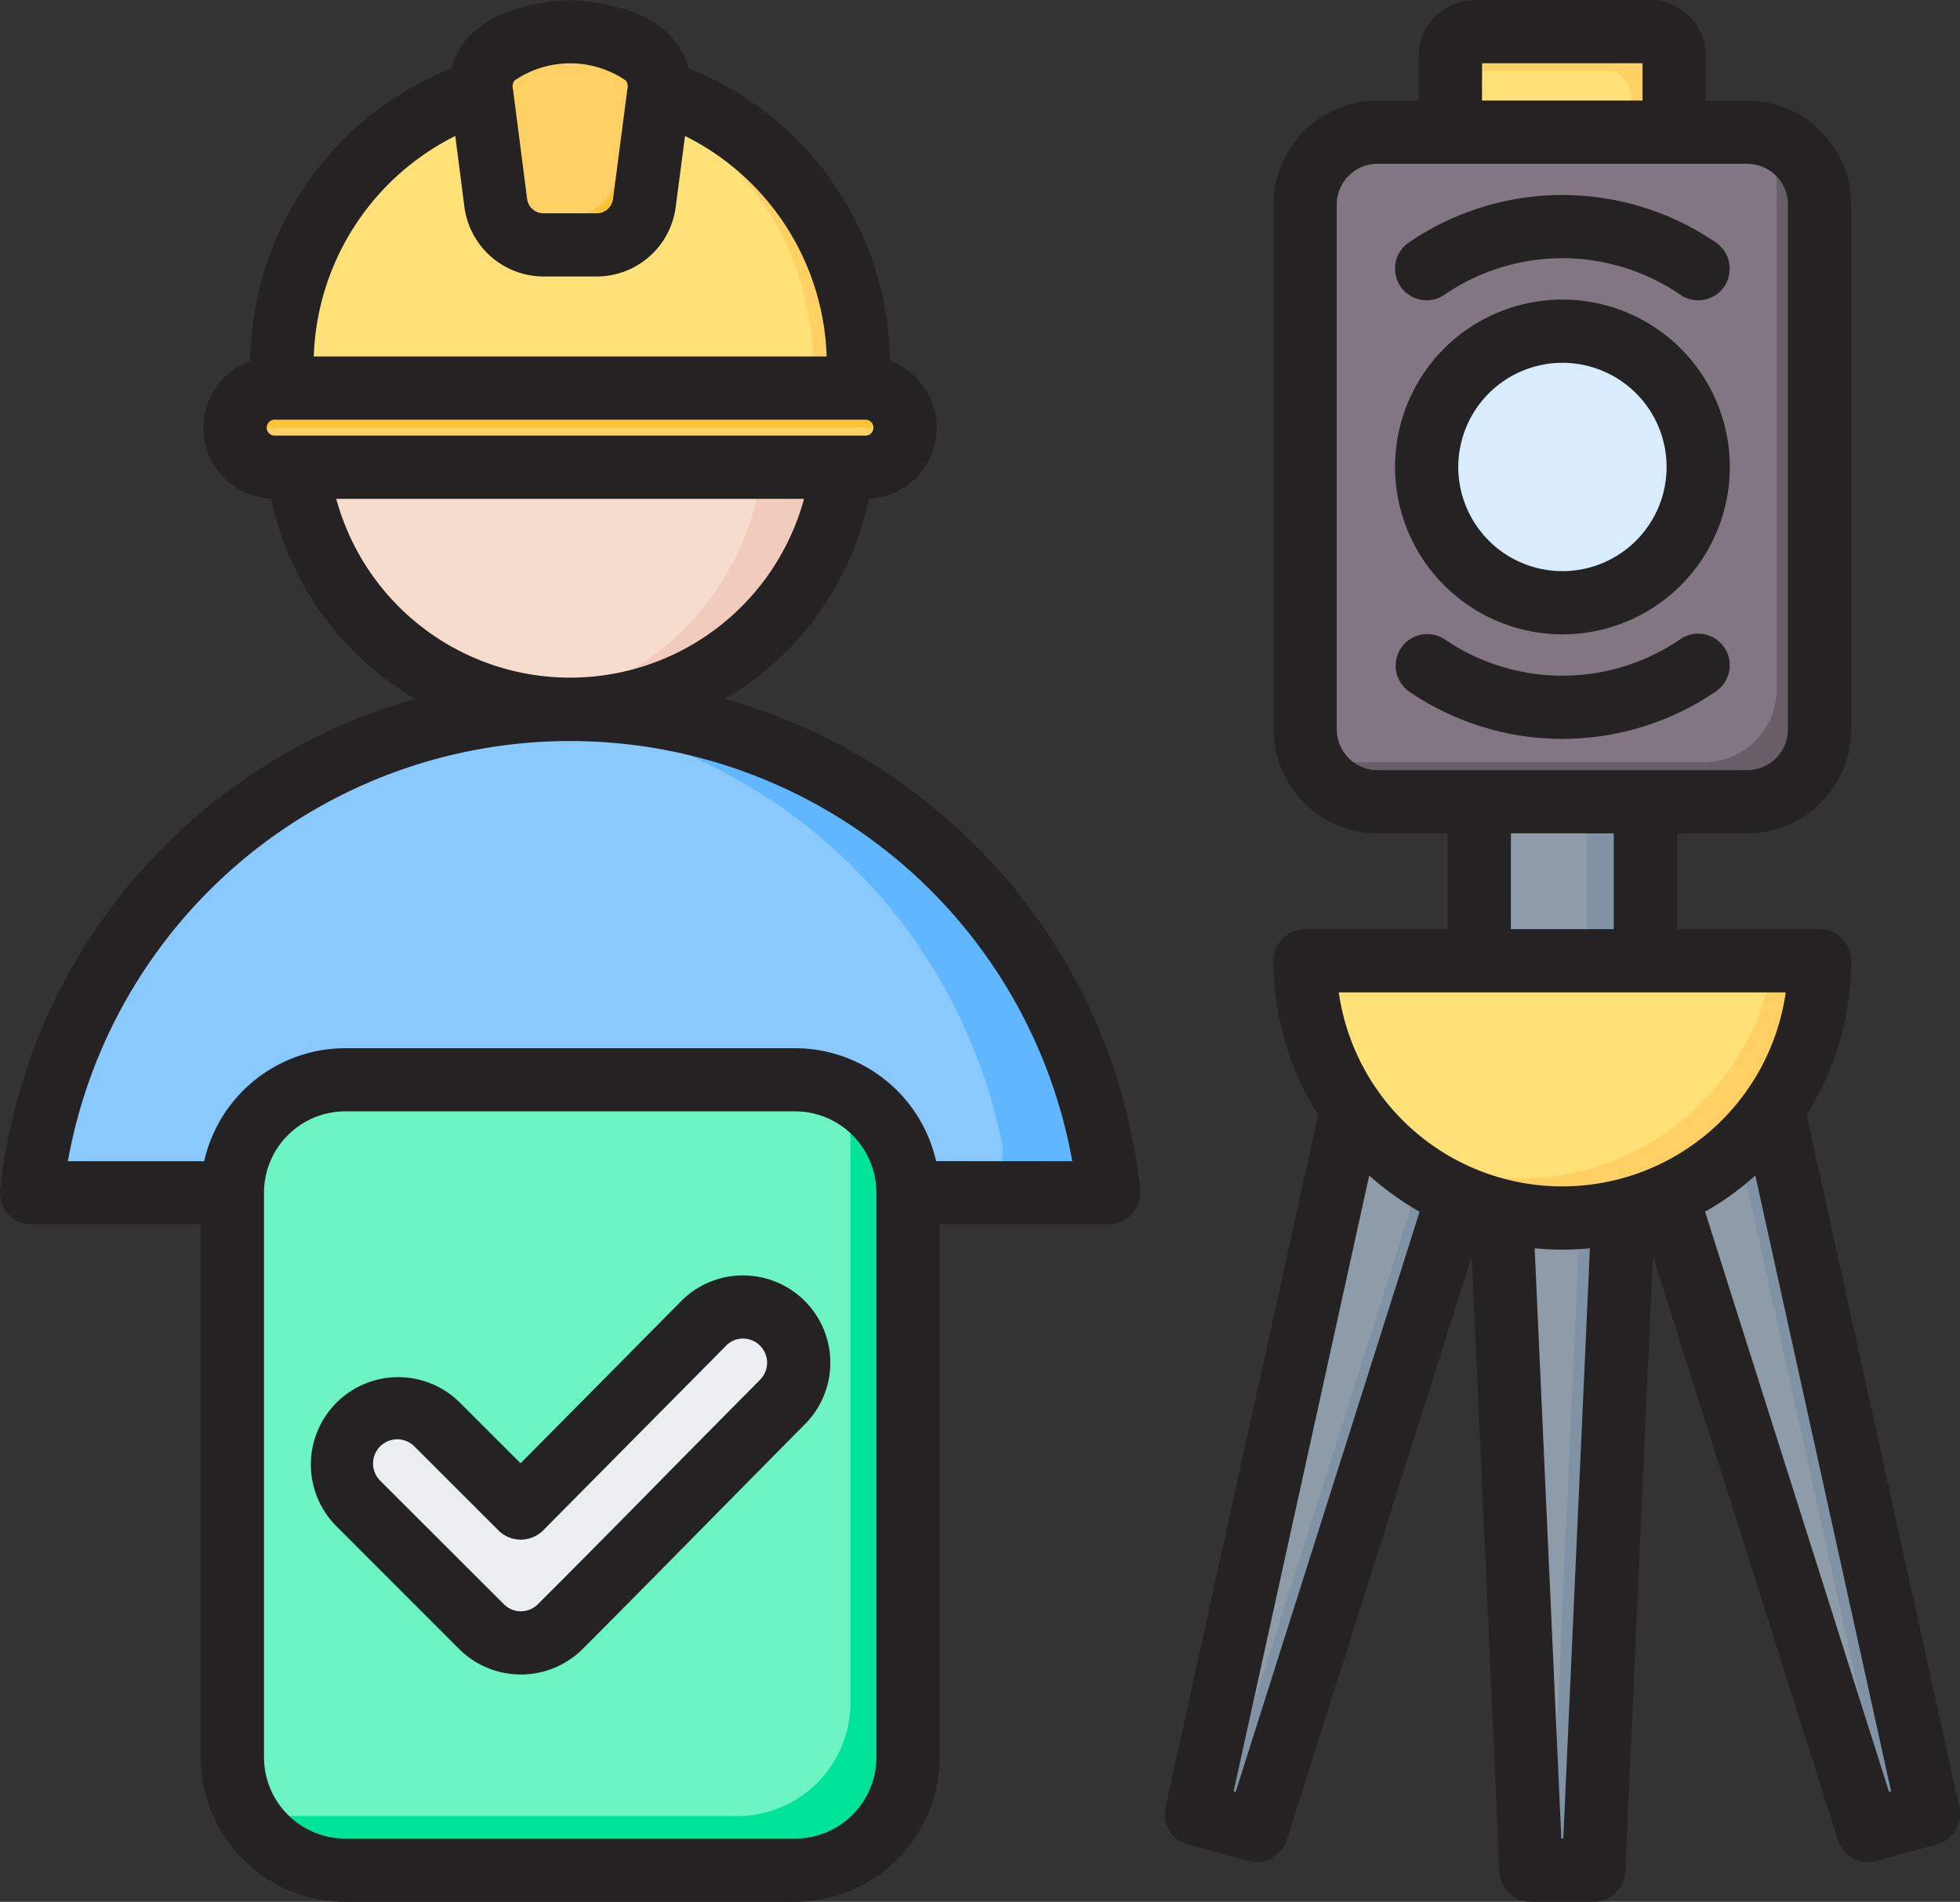 <svg xmlns="http://www.w3.org/2000/svg" width="90.57" height="87.881" viewBox="0 0 90.57 87.881">
  <rect x="0" y="0" width="90.57" height="87.881" fill="#333333" stroke="none"/>
  <g id="topografo" transform="translate(0 0)">
    <g id="Grupo_1063493" data-name="Grupo 1063493" transform="translate(1.617 1.46)">
      <g id="Grupo_1063489" data-name="Grupo 1063489" transform="translate(0 0.765)">
        <path id="Trazado_795978" data-name="Trazado 795978" d="M18.8,217.2H64.045a1.935,1.935,0,0,0,1.9-2.33,25.036,25.036,0,0,0-49.052,0A1.936,1.936,0,0,0,18.8,217.2Z" transform="translate(-16.856 -164.307)" fill="#8ac9fe" fill-rule="evenodd"/>
        <path id="Trazado_795979" data-name="Trazado 795979" d="M159.692,217.2h4.424a1.936,1.936,0,0,0,1.9-2.33,25.039,25.039,0,0,0-24.526-20.008q-1.118,0-2.212.1A25.046,25.046,0,0,1,161.6,214.866,1.936,1.936,0,0,1,159.692,217.2Z" transform="translate(-116.926 -164.307)" fill="#60b7ff" fill-rule="evenodd"/>
        <circle id="Elipse_8069" data-name="Elipse 8069" cx="12.654" cy="12.654" r="12.654" transform="translate(6.666 17.895) rotate(-45)" fill="#f6dccd"/>
        <path id="Trazado_795980" data-name="Trazado 795980" d="M143.5,56.24a12.656,12.656,0,1,1-1.763,25.188,12.656,12.656,0,0,0,0-25.066A12.76,12.76,0,0,1,143.5,56.24Z" transform="translate(-118.935 -51.001)" fill="#f1cbbc" fill-rule="evenodd"/>
      </g>
      <g id="Grupo_1063490" data-name="Grupo 1063490" transform="translate(9.087 0)">
        <path id="Trazado_795981" data-name="Trazado 795981" d="M68.453,43.491h27.3a1.829,1.829,0,1,0,0-3.659h-.369q.04-.515.041-1.041A13.326,13.326,0,0,0,86.2,26.116c.2-2.1-2.375-2.754-4.1-2.754s-4.3.657-4.1,2.754a13.326,13.326,0,0,0-9.219,12.676q0,.525.041,1.041h-.369a1.829,1.829,0,1,0,0,3.659Z" transform="translate(-66.623 -23.362)" fill="#ffe177" fill-rule="evenodd"/>
        <path id="Trazado_795982" data-name="Trazado 795982" d="M158.8,43.491h1.926a1.829,1.829,0,1,0,0-3.659h-.369q.04-.515.041-1.041a13.326,13.326,0,0,0-9.219-12.676c.2-2.1-2.375-2.754-4.1-2.754a7.383,7.383,0,0,0-.964.064c1.579.209,3.3.959,3.138,2.69a13.326,13.326,0,0,1,9.219,12.676q0,.525-.041,1.041h.369a1.829,1.829,0,0,1,0,3.659Z" transform="translate(-131.601 -23.362)" fill="#ffd064" fill-rule="evenodd"/>
        <path id="Trazado_795983" data-name="Trazado 795983" d="M131.753,33.216h2.454a2.215,2.215,0,0,0,2.206-1.938l.659-5.074c.282-2.169-2.346-2.721-4.092-2.84-1.746.119-4.374.672-4.092,2.84l.659,5.074A2.215,2.215,0,0,0,131.753,33.216Z" transform="translate(-117.501 -23.363)" fill="#ffd064" fill-rule="evenodd"/>
        <path id="Trazado_795984" data-name="Trazado 795984" d="M135.173,36.46h2.454a2.215,2.215,0,0,0,2.206-1.938l.659-5.074a2,2,0,0,0-1.148-2.115,2.125,2.125,0,0,1,.038.8l-.659,5.074a2.215,2.215,0,0,1-2.206,1.938h-2.454a2.232,2.232,0,0,1-1.013-.241A2.213,2.213,0,0,0,135.173,36.46Z" transform="translate(-120.921 -26.607)" fill="#ffc338" fill-rule="evenodd"/>
        <path id="Trazado_795985" data-name="Trazado 795985" d="M68.453,113.561a1.829,1.829,0,1,0,0,3.659h27.3a1.829,1.829,0,1,0,0-3.659h-27.3Z" transform="translate(-66.624 -97.091)" fill="#ffc338" fill-rule="evenodd"/>
        <path id="Trazado_795986" data-name="Trazado 795986" d="M66.624,123.579a1.835,1.835,0,0,0,1.829,1.829h27.3a1.835,1.835,0,0,0,1.829-1.829Z" transform="translate(-66.624 -105.279)" fill="#ffd064" fill-rule="evenodd"/>
      </g>
      <g id="Grupo_1063491" data-name="Grupo 1063491" transform="translate(8.955 48.433)">
        <path id="Trazado_795987" data-name="Trazado 795987" d="M71.118,288.6H91.9a5.237,5.237,0,0,1,5.221,5.221V319.9a5.237,5.237,0,0,1-5.221,5.221H71.118A5.236,5.236,0,0,1,65.9,319.9V293.82a5.236,5.236,0,0,1,5.221-5.221Z" transform="translate(-65.897 -288.599)" fill="#6cf5c2" fill-rule="evenodd"/>
        <path id="Trazado_795988" data-name="Trazado 795988" d="M96.361,291.338a5.237,5.237,0,0,1,3,4.721v26.084a5.237,5.237,0,0,1-5.221,5.221H73.357a5.238,5.238,0,0,1-4.721-3,5.173,5.173,0,0,0,2.223.5H91.64a5.236,5.236,0,0,0,5.221-5.221V293.561A5.171,5.171,0,0,0,96.361,291.338Z" transform="translate(-68.136 -290.838)" fill="#00e499" fill-rule="evenodd"/>
        <path id="Trazado_795989" data-name="Trazado 795989" d="M101.828,355.414l8.448-8.532a2.572,2.572,0,1,1,3.649,3.625c-3.426,3.457-6.828,6.938-10.27,10.379a2.577,2.577,0,0,1-3.644,0l-5.71-5.71a2.577,2.577,0,0,1,3.644-3.644Z" transform="translate(-88.499 -335.618)" fill="#eceff1" fill-rule="evenodd"/>
      </g>
      <g id="Grupo_1063492" data-name="Grupo 1063492" transform="translate(53.503 0)">
        <path id="Trazado_795990" data-name="Trazado 795990" d="M375.289,23.361H383.4a1.118,1.118,0,0,1,1.115,1.115v6.583a1.118,1.118,0,0,1-1.115,1.115h-8.108a1.118,1.118,0,0,1-1.115-1.115V24.476A1.118,1.118,0,0,1,375.289,23.361Z" transform="translate(-362.43 -23.361)" fill="#ffe177" fill-rule="evenodd"/>
        <path id="Trazado_795991" data-name="Trazado 795991" d="M375.289,23.361H383.4a1.118,1.118,0,0,1,1.115,1.115v6.583a1.118,1.118,0,0,1-1.115,1.115h-.711V26.3a1.118,1.118,0,0,0-1.115-1.115h-7.4v-.711A1.118,1.118,0,0,1,375.289,23.361Z" transform="translate(-362.43 -23.361)" fill="#ffd064" fill-rule="evenodd"/>
        <path id="Trazado_795992" data-name="Trazado 795992" d="M381.47,205.113h7.673v15.121H381.47Z" transform="translate(-368.394 -171.925)" fill="#8d9ca8" fill-rule="evenodd"/>
        <path id="Trazado_795993" data-name="Trazado 795993" d="M409.505,205.113h2.554v15.121h-2.554Z" transform="translate(-391.31 -171.925)" fill="#8192a5" fill-rule="evenodd"/>
        <path id="Trazado_795994" data-name="Trazado 795994" d="M324.845,260.181l-6.3-1.688-8.686,39.431,2.792.748,11.026-34.806,1.649,36.65h2.891l1.649-36.65,11.026,34.806,2.792-.748L335,258.493l-6.3,1.688Z" transform="translate(-309.86 -215.558)" fill="#8d9ca8" fill-rule="evenodd"/>
        <path id="Trazado_795995" data-name="Trazado 795995" d="M329.809,260.181l-6.3-1.688-.1.462,4.575,1.226Zm-13.876,38.041,1.683.451,9.427-29.759-.227-5.047Zm15.423,2.3h1.826l1.422-31.6-1.6-5.047Zm14.358-2.3.143.451,2.792-.748-8.686-39.431-1.724.462,8.585,38.969Z" transform="translate(-314.824 -215.558)" fill="#8192a5" fill-rule="evenodd"/>
        <path id="Trazado_795996" data-name="Trazado 795996" d="M361.155,258.493a11.887,11.887,0,1,1-23.775,0Z" transform="translate(-332.355 -215.558)" fill="#ffe177" fill-rule="evenodd"/>
        <path id="Trazado_795997" data-name="Trazado 795997" d="M372.878,258.493a11.887,11.887,0,0,1-21.156,7.443,11.888,11.888,0,0,0,19.19-7.443Z" transform="translate(-344.078 -215.558)" fill="#ffd064" fill-rule="evenodd"/>
        <path id="Trazado_795998" data-name="Trazado 795998" d="M340.724,48.815h17.087a3.354,3.354,0,0,1,3.344,3.344V76.41a3.354,3.354,0,0,1-3.344,3.344H340.724a3.354,3.354,0,0,1-3.344-3.344V52.159a3.354,3.354,0,0,1,3.344-3.344Z" transform="translate(-332.355 -44.167)" fill="#837683" fill-rule="evenodd"/>
        <path id="Trazado_795999" data-name="Trazado 795999" d="M360.2,50.189a3.356,3.356,0,0,1,2.077,3.093V77.533a3.354,3.354,0,0,1-3.344,3.344H341.848a3.356,3.356,0,0,1-3.093-2.077,3.312,3.312,0,0,0,1.267.251h17.087a3.354,3.354,0,0,0,3.344-3.344V51.456A3.315,3.315,0,0,0,360.2,50.189Z" transform="translate(-333.479 -45.29)" fill="#685e68" fill-rule="evenodd"/>
        <path id="Trazado_796000" data-name="Trazado 796000" d="M374.392,111.719a6.275,6.275,0,1,0-6.275-6.275A6.287,6.287,0,0,0,374.392,111.719Z" transform="translate(-357.479 -85.327)" fill="#d8ecfe" fill-rule="evenodd"/>
        <path id="Trazado_796001" data-name="Trazado 796001" d="M374.393,99.17a6.327,6.327,0,0,1,.78.048,6.275,6.275,0,0,0,0,12.453,6.275,6.275,0,1,1-.78-12.5Z" transform="translate(-357.48 -85.327)" fill="#c4e2ff" fill-rule="evenodd"/>
      </g>
    </g>
    <path id="Trazado_796002" data-name="Trazado 796002" d="M80.2,32.129a4.813,4.813,0,1,1-4.813,4.813A4.817,4.817,0,0,1,80.2,32.129Zm0,12.548a7.735,7.735,0,1,0-7.735-7.735A7.745,7.745,0,0,0,80.2,44.678Zm7.477-16.071a1.458,1.458,0,0,1-2.029.378,9.643,9.643,0,0,0-10.9,0,1.46,1.46,0,0,1-1.65-2.41,12.562,12.562,0,0,1,14.2,0A1.466,1.466,0,0,1,87.674,28.607Zm0,16.672a1.464,1.464,0,0,1-.378,2.03,12.562,12.562,0,0,1-14.2,0,1.46,1.46,0,0,1,1.65-2.408,9.651,9.651,0,0,0,10.9,0A1.457,1.457,0,0,1,87.674,45.279Zm7.615,52.888-8.5-26.811a13.162,13.162,0,0,0,2.321-1.673l6.274,28.458Zm-15.144,2.156L78.916,73.046c.421.039.851.063,1.281.063s.851-.024,1.272-.063l-1.229,27.277ZM65.1,98.167l-.095-.026,6.266-28.458A13.5,13.5,0,0,0,73.6,71.356ZM90.519,61.221H69.865a10.43,10.43,0,0,0,20.653,0Zm-12.7-7.348h4.753V58.3H77.816Zm-8.045-4.806a1.884,1.884,0,0,0,1.882,1.884H88.739a1.884,1.884,0,0,0,1.882-1.884V24.816a1.883,1.883,0,0,0-1.882-1.882H71.653a1.883,1.883,0,0,0-1.882,1.882V49.067Zm6.713-30.781H83.9v1.725H76.483Zm22.054,80.59L91.481,66.871a13.234,13.234,0,0,0,2.063-7.11,1.46,1.46,0,0,0-1.461-1.46H85.491V53.874h3.249a4.812,4.812,0,0,0,4.8-4.806V24.816a4.811,4.811,0,0,0-4.8-4.8H86.823V17.94a2.574,2.574,0,0,0-2.57-2.575H76.139a2.581,2.581,0,0,0-2.579,2.575v2.072H71.653a4.811,4.811,0,0,0-4.8,4.8V49.067a4.812,4.812,0,0,0,4.8,4.806h3.24V58.3H68.31a1.46,1.46,0,0,0-1.461,1.46,13.234,13.234,0,0,0,2.063,7.11L61.855,98.876A1.457,1.457,0,0,0,62.9,100.6l2.793.749a1.46,1.46,0,0,0,1.77-.971L76.01,73.411l1.281,28.438a1.462,1.462,0,0,0,1.461,1.395H81.64a1.462,1.462,0,0,0,1.461-1.395l1.281-28.438,8.543,26.969a1.451,1.451,0,0,0,1.392,1.021,1.512,1.512,0,0,0,.378-.05l2.785-.749A1.469,1.469,0,0,0,98.538,98.877ZM43.127,79.118q-1.908,1.925-3.816,3.857c-2.106,2.142-4.289,4.357-6.455,6.517a1.108,1.108,0,0,1-1.573,0l-5.716-5.71A1.117,1.117,0,0,1,27.149,82.2l3.885,3.882a1.459,1.459,0,0,0,1.031.427,1.479,1.479,0,0,0,1.04-.432l8.449-8.531a1.077,1.077,0,0,1,.773-.328h.009a1.1,1.1,0,0,1,.782.324,1.111,1.111,0,0,1,.009,1.572ZM42.336,74.3h-.017a4,4,0,0,0-2.845,1.192l-7.417,7.489-2.845-2.843a4.037,4.037,0,0,0-5.707,5.71l5.707,5.71a4.046,4.046,0,0,0,5.716,0c2.166-2.169,4.349-4.388,6.463-6.533,1.272-1.284,2.535-2.569,3.807-3.851A4.032,4.032,0,0,0,42.336,74.3Zm8.921-5.282A6.694,6.694,0,0,0,44.734,63.8H23.952a6.692,6.692,0,0,0-6.515,5.222h-6.3a23.576,23.576,0,0,1,46.412,0ZM48.5,96.564V70.479a3.764,3.764,0,0,0-3.764-3.761H23.952A3.762,3.762,0,0,0,20.2,70.479V96.564a3.762,3.762,0,0,0,3.756,3.759H44.734A3.764,3.764,0,0,0,48.5,96.564ZM23.539,38.414H45.155a11.2,11.2,0,0,1-21.616,0Zm-2.845-3.657h27.3a.368.368,0,1,1,0,.736h-27.3a.368.368,0,1,1,0-.736Zm8.346-13.11.421,3.282a3.7,3.7,0,0,0,3.661,3.212h2.45a3.688,3.688,0,0,0,3.653-3.212l.43-3.282A11.8,11.8,0,0,1,46.2,31.836h-23.7A11.824,11.824,0,0,1,29.04,21.647Zm2.742-2.566a.443.443,0,0,0-.077.4l.653,5.074a.761.761,0,0,0,.765.666h2.45a.759.759,0,0,0,.756-.666l.662-5.074a.444.444,0,0,0-.077-.4,4.557,4.557,0,0,0-5.131,0ZM52.109,53.518a26.439,26.439,0,0,0-10.615-5.858,14.091,14.091,0,0,0,6.669-9.252,3.289,3.289,0,0,0,.963-6.373,14.739,14.739,0,0,0-9.308-13.512,3.3,3.3,0,0,0-.653-1.294c-.885-1.081-2.475-1.708-4.719-1.862a1.88,1.88,0,0,0-.2,0c-2.252.154-3.842.78-4.727,1.862a3.171,3.171,0,0,0-.645,1.294,14.726,14.726,0,0,0-9.308,13.512,3.287,3.287,0,0,0,.963,6.373,14.092,14.092,0,0,0,6.67,9.252A26.509,26.509,0,0,0,8.009,70.324a1.472,1.472,0,0,0,.361,1.132,1.49,1.49,0,0,0,1.092.484h7.813V96.564a6.69,6.69,0,0,0,6.678,6.681H44.734a6.692,6.692,0,0,0,6.687-6.681V71.94h7.813a1.468,1.468,0,0,0,1.453-1.616,26.417,26.417,0,0,0-8.578-16.806Z" transform="translate(-8.001 -15.364)" fill="#242222" fill-rule="evenodd"/>
  </g>
</svg>
